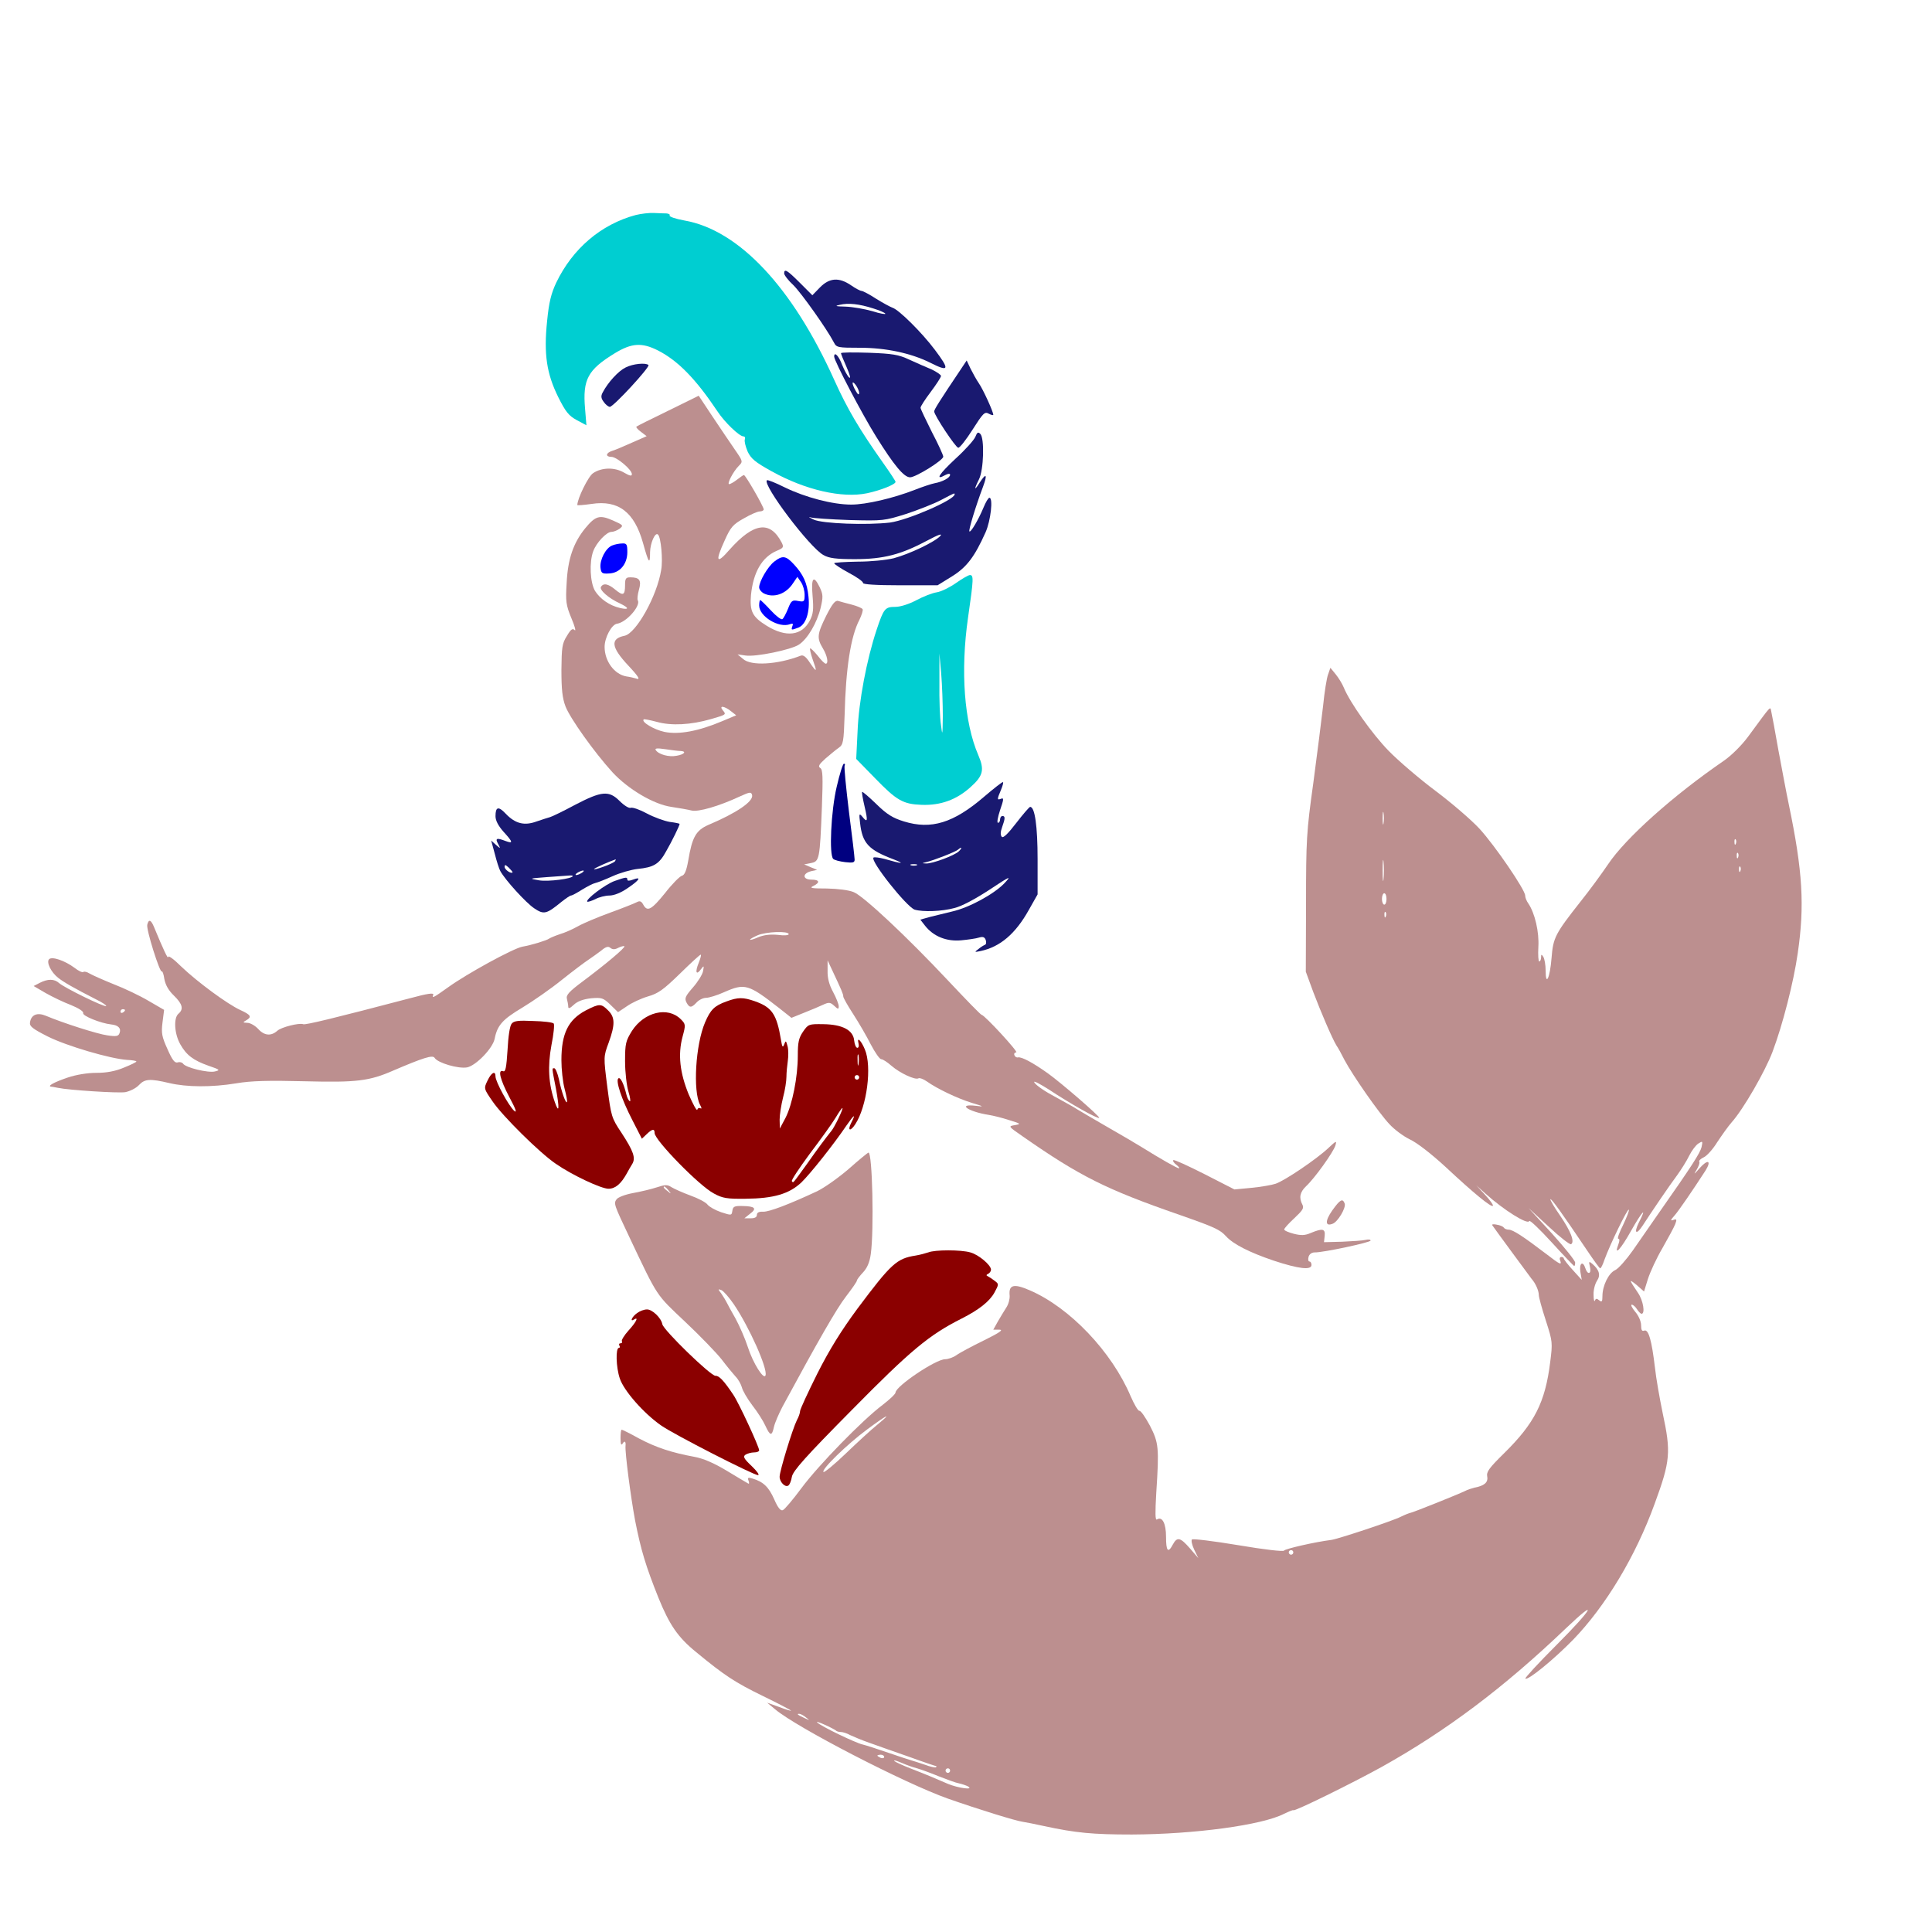<?xml version="1.0" encoding="UTF-8" standalone="no"?>
<svg
   xmlns:dc="http://purl.org/dc/elements/1.1/"
   xmlns:cc="http://creativecommons.org/ns#"
   xmlns:rdf="http://www.w3.org/1999/02/22-rdf-syntax-ns#"
   xmlns:svg="http://www.w3.org/2000/svg"
   xmlns="http://www.w3.org/2000/svg"
   xmlns:sodipodi="http://sodipodi.sourceforge.net/DTD/sodipodi-0.dtd"
   xmlns:inkscape="http://www.inkscape.org/namespaces/inkscape"
   version="1.0"
   width="850pt"
   height="850pt"
   viewBox="0 0 850 850"
   preserveAspectRatio="xMidYMid meet"
   id="svg50"
   sodipodi:docname="24 #28169.svg"
   inkscape:version="0.92.2 5c3e80d, 2017-08-06">
  <defs
     id="defs54" />
  <sodipodi:namedview
     pagecolor="#ffffff"
     bordercolor="#666666"
     borderopacity="1"
     objecttolerance="10"
     gridtolerance="10"
     guidetolerance="10"
     inkscape:pageopacity="0"
     inkscape:pageshadow="2"
     inkscape:window-width="1920"
     inkscape:window-height="978"
     id="namedview52"
     showgrid="false"
     inkscape:zoom="0.41647059"
     inkscape:cx="465.34158"
     inkscape:cy="486.91035"
     inkscape:window-x="0"
     inkscape:window-y="1"
     inkscape:window-maximized="1"
     inkscape:current-layer="svg50" />
  <g
     transform="translate(0,850) scale(0.1,-0.1)"
     fill="#000000"
     stroke="none"
     id="g48">
    <path
       d="M0 4250 l0 -4250 4250 0 4250 0 0 4250 0 4250 -4250 0 -4250 0 0 -4250z m2991 3405 c97 -33 349 -160 369 -186 14 -17 21 -18 65 -10 35 7 75 5 133 -4 46 -8 89 -12 96 -9 7 3 28 -6 47 -18 19 -13 51 -32 72 -43 21 -11 81 -53 134 -92 91 -69 131 -91 103 -58 -7 8 -9 15 -4 15 18 -1 109 -140 169 -260 l23 -45 20 46 c34 78 37 76 96 -73 14 -36 26 -72 26 -78 0 -26 53 -108 66 -103 8 3 15 -7 19 -31 4 -19 16 -42 26 -52 26 -24 25 -33 -23 -103 -37 -56 -41 -68 -46 -139 -4 -72 -3 -76 12 -57 15 19 16 18 11 -20 -2 -22 -7 -78 -10 -124 -4 -53 -13 -97 -25 -121 -37 -73 -71 -212 -78 -320 -10 -149 15 -579 36 -616 8 -14 13 -7 30 37 17 47 23 54 43 51 13 -2 28 -7 32 -11 5 -5 12 -53 18 -107 11 -123 20 -168 29 -157 4 4 15 29 24 56 10 26 21 47 25 47 34 0 90 -134 98 -232 3 -43 10 -78 14 -78 5 0 9 8 9 18 0 9 5 24 11 32 19 27 1 -106 -26 -191 -13 -43 -38 -106 -55 -139 -24 -47 -27 -60 -15 -60 27 0 16 -16 -48 -76 -54 -51 -74 -62 -142 -83 -44 -13 -82 -26 -84 -27 -8 -7 116 -163 193 -243 86 -89 266 -229 356 -278 145 -79 209 -117 351 -209 36 -24 119 -71 183 -105 136 -71 147 -72 261 -15 48 25 102 65 172 131 81 76 107 95 123 90 29 -9 42 -38 30 -70 -5 -14 -10 -39 -10 -55 0 -16 -16 -59 -35 -96 -41 -79 -42 -86 -12 -75 12 5 26 9 30 9 4 0 42 12 83 27 l75 27 19 -22 c28 -32 25 -57 -11 -89 -28 -26 -29 -31 -17 -50 12 -20 19 -22 66 -16 42 5 53 3 58 -9 9 -23 -26 -147 -48 -172 -10 -11 -18 -24 -18 -28 0 -5 -11 -17 -25 -28 -15 -11 -25 -30 -25 -44 0 -37 -15 -59 -56 -84 -30 -19 -45 -22 -98 -17 -33 3 -70 9 -81 13 -18 7 -19 6 -5 -10 14 -18 13 -18 -20 -11 -42 9 -132 46 -222 91 -37 19 -78 34 -91 34 -24 0 -129 49 -177 83 -13 9 -30 17 -37 17 -23 0 -13 -17 17 -30 17 -7 30 -16 30 -21 0 -11 -13 -12 -26 0 -5 5 -45 22 -89 39 -129 49 -384 171 -515 245 -25 14 -63 36 -85 48 -22 12 -97 59 -166 105 -124 81 -161 97 -310 129 -9 2 -58 24 -109 50 -51 25 -99 44 -105 41 -7 -2 -15 -18 -18 -36 -7 -32 10 -541 18 -549 8 -7 89 31 105 50 26 31 103 42 173 24 70 -18 109 -40 153 -87 33 -34 74 -104 74 -125 0 -21 42 -41 106 -52 123 -19 234 -99 353 -254 78 -101 117 -162 152 -237 11 -25 26 -56 34 -70 30 -56 66 -191 76 -285 15 -142 15 -145 52 -160 53 -21 178 -40 185 -28 5 8 39 9 116 3 71 -6 116 -6 128 1 10 5 22 7 27 4 5 -3 44 2 88 9 43 8 114 18 158 21 139 11 259 44 276 76 5 11 17 19 27 19 9 0 28 9 42 20 14 11 28 20 32 20 19 0 237 151 261 180 34 40 76 120 92 175 7 23 21 44 33 50 11 5 28 25 36 45 26 62 28 103 6 171 -11 35 -20 82 -20 104 0 51 -38 159 -80 229 -19 31 -146 170 -294 323 -148 152 -274 290 -290 318 -16 28 -44 67 -62 87 -18 20 -43 56 -54 79 -12 23 -35 60 -52 83 -23 32 -29 35 -23 16 23 -85 126 -265 207 -363 22 -27 38 -50 36 -53 -15 -15 -195 249 -250 366 -36 78 -98 253 -98 278 0 9 -12 62 -26 117 -86 337 -87 504 -9 900 14 66 29 154 35 195 7 41 22 99 36 128 32 72 57 215 57 337 l1 100 13 -80 c23 -150 31 -182 67 -256 32 -68 55 -94 288 -325 150 -149 292 -280 348 -322 52 -38 109 -85 126 -103 78 -83 116 -183 120 -309 2 -47 3 -91 4 -98 1 -29 20 2 20 33 0 18 14 68 31 110 64 161 158 275 369 445 58 47 187 166 288 264 164 161 187 187 220 255 31 64 37 90 43 166 l6 90 2 -85 c2 -140 18 -164 52 -82 11 26 27 60 36 75 8 16 19 41 23 55 l8 27 1 -25 c0 -14 -11 -52 -25 -85 -50 -118 -58 -153 -44 -212 6 -30 22 -78 35 -106 37 -85 83 -284 91 -394 3 -57 10 -103 15 -103 12 0 12 -187 0 -194 -5 -3 -12 -63 -15 -133 -11 -207 -53 -505 -88 -618 -37 -118 -126 -306 -177 -371 -88 -114 -230 -309 -285 -393 -76 -115 -101 -176 -117 -284 -9 -62 -8 -79 4 -103 21 -42 74 -227 88 -309 7 -44 10 -121 6 -210 -10 -226 -70 -433 -184 -625 -49 -83 -85 -123 -282 -321 -143 -143 -264 -254 -331 -304 -58 -43 -107 -81 -110 -85 -20 -27 -340 -224 -455 -279 -38 -19 -81 -40 -95 -47 -37 -18 -258 -93 -294 -100 -17 -2 -55 -14 -84 -25 -30 -10 -57 -17 -62 -14 -5 3 -30 1 -57 -5 -127 -26 -426 -34 -612 -16 -91 9 -176 16 -190 15 -44 -1 200 -50 261 -52 32 -1 58 -6 58 -11 0 -12 -127 0 -265 25 -60 11 -134 24 -163 29 -89 15 -283 77 -467 147 -125 49 -468 219 -485 241 -3 4 -21 16 -40 26 -305 168 -302 166 -446 305 -76 73 -140 128 -142 122 -2 -6 -21 4 -43 22 -41 34 -50 50 -21 40 16 -6 16 -5 1 13 -47 57 -107 202 -155 373 -36 126 -36 127 -40 371 -4 216 -7 253 -25 309 -28 82 -24 222 8 292 25 55 85 116 136 136 32 13 36 18 25 31 -16 19 -88 147 -129 230 -31 63 -33 86 -4 62 20 -17 19 -8 -6 34 -20 35 -66 72 -76 62 -3 -3 -18 3 -32 13 -14 10 -60 35 -101 56 -159 79 -302 218 -368 358 -17 35 -38 67 -47 71 -32 12 -153 6 -189 -9 -20 -9 -65 -18 -99 -20 -34 -3 -114 -13 -177 -21 -90 -13 -144 -15 -250 -8 -74 5 -196 7 -272 6 -75 -2 -162 2 -195 8 -121 23 -140 25 -203 25 -63 0 -124 -7 -224 -26 -69 -13 -111 -11 -185 7 -88 22 -141 50 -141 73 0 15 22 26 115 57 63 20 115 40 115 43 0 3 -15 6 -33 7 -45 1 -162 61 -214 110 -35 33 -43 47 -43 76 0 21 9 46 21 62 l21 26 -34 48 c-19 26 -37 52 -41 59 -5 7 12 17 48 28 46 15 55 22 55 41 0 33 46 66 85 61 47 -7 190 -51 193 -60 2 -4 53 -32 113 -62 88 -44 109 -51 109 -37 0 9 -7 25 -15 35 -7 10 -19 41 -25 69 -15 62 2 158 33 185 19 17 20 17 31 0 71 -116 95 -143 169 -198 44 -32 110 -70 147 -85 64 -25 85 -41 144 -106 22 -25 32 -28 86 -28 66 0 200 27 200 39 0 10 -59 20 -125 22 -95 2 0 19 130 23 66 2 143 9 170 16 28 6 64 13 80 15 36 5 286 93 299 106 6 5 16 9 23 9 7 0 42 14 78 30 36 17 68 30 72 30 8 0 109 46 143 65 29 16 38 35 16 35 -49 0 -164 158 -191 264 -20 74 -19 102 5 153 10 24 22 70 26 103 3 33 13 65 20 71 8 6 14 19 14 28 0 10 9 16 25 16 19 0 24 -4 19 -18 -17 -54 49 -157 101 -157 40 0 37 15 -10 48 -24 17 -51 46 -61 64 l-16 33 43 -42 c53 -51 111 -61 156 -27 40 30 75 107 80 178 5 55 3 65 -20 91 -36 43 -72 137 -92 238 -16 82 -16 113 1 181 5 22 3 32 -12 43 -17 13 -17 14 3 28 78 55 64 83 -31 59 -27 -6 -28 -6 -17 15 7 12 31 31 55 43 l43 21 7 105 c12 202 12 202 -39 252 -48 47 -52 59 -33 90 11 18 14 18 30 3 17 -15 18 -15 18 0 0 14 5 15 26 7 45 -18 54 -13 54 28 0 25 12 63 35 105 19 36 35 74 35 85 0 11 -32 46 -81 86 -93 78 -158 162 -190 244 -18 47 -22 78 -22 172 -1 124 6 156 57 260 61 127 247 294 376 337 79 27 206 30 271 8z m654 -195 c3 -5 2 -10 -4 -10 -5 0 -13 5 -16 10 -3 6 -2 10 4 10 5 0 13 -4 16 -10z m-978 -5357 c-3 -10 -5 -4 -5 12 0 17 2 24 5 18 2 -7 2 -21 0 -30z m10 -75 c-2 -13 -4 -5 -4 17 -1 22 1 32 4 23 2 -10 2 -28 0 -40z m10 -75 c-3 -10 -5 -4 -5 12 0 17 2 24 5 18 2 -7 2 -21 0 -30z m2363 -1643 c0 -5 -11 -10 -25 -10 -14 0 -25 5 -25 10 0 6 11 10 25 10 14 0 25 -4 25 -10z"
       id="path4"
       style="fill:none" />
    <path
       d="M2797 7554 c-153 -41 -278 -148 -350 -298 -22 -47 -32 -86 -40 -169 -15 -145 -2 -231 49 -334 32 -64 46 -82 81 -101 l43 -23 -6 73 c-11 129 12 171 131 244 74 45 119 48 190 12 88 -45 166 -125 261 -267 32 -49 97 -111 115 -111 6 0 9 -6 6 -13 -3 -8 3 -31 12 -53 15 -32 33 -47 105 -87 149 -83 311 -120 421 -97 61 13 125 39 125 50 0 4 -24 40 -53 81 -107 151 -159 240 -216 366 -184 409 -420 661 -660 703 -39 7 -68 17 -65 22 3 4 -3 8 -13 9 -10 0 -35 1 -56 2 -20 1 -56 -3 -80 -9z"
       id="path6"
       style="fill:#00ced1" />
    <path
       d="M3450 7297 c0 -7 18 -31 41 -52 36 -36 148 -194 178 -252 11 -22 18 -23 114 -23 115 0 225 -24 308 -65 85 -43 89 -33 22 56 -57 76 -158 176 -186 185 -11 4 -44 22 -73 40 -29 19 -58 34 -63 34 -6 0 -27 11 -47 25 -53 36 -95 33 -137 -10 l-33 -34 -54 54 c-56 56 -70 65 -70 42z m392 -154 c26 -8 50 -18 53 -23 3 -4 -23 0 -57 11 -35 10 -88 19 -118 20 -45 1 -49 3 -25 8 37 9 85 4 147 -16z"
       id="path8"
       style="fill:#191970" />
    <path
       d="M3700 6946 c0 -3 11 -31 25 -62 14 -32 19 -51 11 -45 -7 6 -21 31 -31 56 -15 40 -35 60 -35 36 0 -19 125 -257 184 -351 79 -127 123 -180 150 -180 25 0 146 75 146 91 0 6 -22 55 -50 108 -27 54 -50 102 -50 107 0 6 20 37 45 70 24 32 45 64 45 70 0 5 -19 18 -42 29 -24 10 -68 29 -98 43 -47 22 -73 26 -177 30 -68 2 -123 2 -123 -2z m80 -175 c-1 -10 -6 -7 -15 9 -19 33 -18 50 0 26 8 -11 15 -27 15 -35z"
       id="path10"
       style="fill:#191970" />
    <path
       d="M4229 6878 c-96 -143 -119 -180 -119 -188 0 -17 95 -160 106 -160 7 0 35 36 63 80 46 72 53 80 71 70 11 -6 20 -8 20 -5 0 14 -45 112 -63 138 -11 16 -27 45 -37 65 l-17 36 -24 -36z"
       id="path12"
       style="fill:#191970" />
    <path
       d="M2752 6883 c-31 -15 -77 -65 -100 -109 -9 -16 -8 -26 4 -42 8 -12 21 -22 27 -22 16 0 178 176 170 184 -12 11 -68 6 -101 -11z"
       id="path14"
       style="fill:#191970" />
    <path
       d="M2940 6693 c-74 -36 -137 -67 -140 -70 -3 -2 6 -13 20 -23 l25 -19 -66 -29 c-36 -16 -75 -33 -87 -36 -27 -9 -29 -26 -2 -26 23 0 90 -56 90 -76 0 -10 -9 -8 -35 7 -41 24 -98 23 -136 -3 -21 -14 -69 -112 -69 -140 0 -2 28 0 63 5 118 18 188 -36 226 -172 25 -90 31 -98 31 -40 1 41 23 90 35 77 13 -12 22 -111 14 -155 -18 -115 -110 -279 -161 -290 -64 -13 -60 -50 17 -132 46 -49 54 -64 33 -56 -7 2 -26 7 -42 9 -53 9 -96 67 -96 130 0 41 31 99 55 102 41 6 105 79 91 103 -3 4 -1 25 5 46 12 42 3 55 -38 55 -19 0 -23 -5 -23 -33 0 -46 -8 -50 -42 -22 -32 27 -53 31 -64 13 -8 -13 33 -50 84 -73 41 -20 41 -29 0 -20 -46 11 -87 39 -110 75 -22 37 -26 127 -8 175 14 38 59 85 80 85 9 0 25 6 36 14 18 14 16 16 -29 36 -59 26 -77 21 -123 -35 -51 -63 -76 -134 -81 -240 -5 -81 -3 -97 21 -155 15 -35 21 -59 14 -52 -9 9 -17 3 -34 -26 -21 -33 -23 -50 -24 -149 0 -86 4 -124 18 -161 20 -52 126 -201 206 -289 69 -75 182 -142 260 -153 33 -5 74 -12 89 -16 29 -7 120 19 212 62 44 20 50 21 54 6 6 -28 -67 -78 -192 -131 -55 -24 -72 -54 -89 -157 -8 -45 -16 -64 -28 -67 -9 -2 -43 -36 -74 -76 -60 -74 -78 -84 -96 -51 -8 15 -15 18 -28 11 -9 -5 -62 -26 -117 -46 -55 -20 -119 -47 -142 -60 -23 -13 -59 -29 -80 -35 -21 -7 -42 -16 -48 -20 -9 -7 -76 -28 -117 -35 -41 -8 -244 -119 -327 -179 -63 -45 -72 -50 -65 -33 4 10 -22 7 -103 -15 -335 -88 -459 -118 -469 -114 -17 7 -97 -13 -114 -29 -27 -24 -57 -22 -84 8 -14 15 -35 27 -48 27 -20 1 -21 2 -5 11 26 15 21 24 -25 45 -57 26 -190 124 -261 192 -32 32 -57 50 -57 42 0 -13 -21 31 -63 133 -13 31 -23 34 -29 9 -6 -20 56 -215 64 -206 3 2 8 -12 11 -33 5 -26 18 -50 42 -73 38 -37 44 -60 20 -80 -22 -19 -18 -88 8 -134 27 -48 57 -71 125 -95 50 -17 52 -19 27 -25 -29 -7 -130 17 -140 35 -4 5 -14 8 -23 5 -13 -4 -24 10 -45 58 -25 55 -28 71 -22 118 l7 55 -69 40 c-37 22 -106 55 -153 73 -47 19 -94 40 -106 47 -11 7 -23 10 -27 7 -4 -4 -21 4 -39 18 -43 32 -99 51 -112 38 -13 -13 8 -57 40 -82 24 -19 69 -45 167 -95 27 -13 47 -27 44 -29 -6 -7 -185 81 -207 101 -21 19 -50 19 -85 1 l-27 -14 53 -31 c30 -17 80 -41 112 -53 34 -14 55 -28 53 -35 -5 -12 77 -45 123 -50 31 -3 45 -17 37 -38 -5 -14 -14 -16 -54 -10 -44 6 -194 54 -270 86 -38 16 -65 5 -70 -29 -3 -17 11 -28 78 -62 84 -42 275 -98 349 -103 22 -1 41 -4 41 -7 0 -3 -25 -15 -55 -27 -38 -16 -76 -23 -121 -23 -39 0 -89 -8 -127 -21 -59 -20 -92 -38 -71 -40 5 0 18 -3 29 -5 47 -10 263 -24 296 -19 20 4 47 17 60 31 26 28 49 29 134 9 76 -18 186 -19 295 -1 64 11 141 13 300 9 229 -6 285 1 390 47 131 56 174 70 182 56 13 -22 104 -49 143 -42 39 8 112 83 121 125 12 61 35 86 122 138 48 29 127 84 175 123 49 39 101 78 115 87 15 10 40 28 56 40 21 18 32 21 41 13 10 -8 20 -8 35 0 12 6 24 9 27 7 5 -6 -82 -79 -185 -156 -59 -44 -72 -59 -68 -75 3 -12 6 -27 6 -35 0 -10 7 -8 25 9 16 15 41 24 75 28 47 4 54 2 85 -28 l34 -33 39 26 c21 15 62 34 92 43 46 13 69 30 141 100 47 46 88 84 92 84 3 0 -1 -16 -9 -36 -17 -41 -11 -57 10 -28 13 17 14 17 9 -9 -3 -15 -23 -47 -45 -72 -33 -38 -37 -47 -28 -65 13 -25 22 -25 45 0 10 11 29 20 41 20 13 0 49 11 80 25 91 40 106 36 243 -71 l53 -42 57 23 c31 12 68 28 83 35 24 11 31 11 48 -5 17 -16 20 -16 20 -2 0 9 -11 37 -25 63 -17 31 -25 62 -24 93 l0 46 21 -45 c39 -83 48 -103 48 -114 0 -6 20 -41 44 -78 24 -37 59 -97 77 -133 19 -36 39 -65 46 -65 7 0 27 -13 45 -29 37 -32 105 -64 119 -55 5 3 21 -3 37 -14 45 -32 133 -74 197 -94 54 -16 56 -18 18 -13 -85 10 -33 -26 57 -40 19 -3 60 -13 90 -23 52 -16 53 -17 25 -22 -30 -5 -30 -5 35 -50 250 -174 364 -232 690 -345 154 -54 178 -65 204 -94 32 -35 103 -71 209 -107 112 -37 167 -43 167 -19 0 8 -4 15 -9 15 -5 0 -7 9 -4 20 3 12 14 20 27 20 37 -1 246 44 246 52 0 5 -10 6 -22 3 -13 -3 -59 -6 -103 -8 l-80 -2 3 28 c3 31 -9 34 -60 13 -27 -12 -44 -12 -76 -4 -23 6 -42 14 -42 19 0 5 20 27 45 50 36 34 43 44 35 59 -16 31 -11 55 16 81 38 35 120 150 129 179 7 23 4 22 -31 -11 -52 -49 -191 -143 -232 -157 -18 -6 -66 -14 -107 -18 l-74 -7 -131 67 c-73 37 -134 65 -138 62 -3 -4 3 -13 14 -21 10 -8 15 -15 11 -15 -8 0 -77 39 -167 95 -19 12 -84 50 -145 85 -60 35 -121 70 -135 79 -22 14 -39 23 -115 65 -40 22 -75 48 -75 56 0 5 29 -11 64 -33 95 -63 216 -131 222 -125 5 5 -166 153 -226 196 -66 47 -115 73 -131 70 -6 -2 -14 3 -16 10 -3 6 1 12 8 12 12 0 -139 164 -152 165 -4 0 -70 68 -147 150 -182 194 -372 372 -416 390 -21 9 -70 15 -118 16 -67 0 -79 2 -60 11 31 15 28 28 -8 28 -39 0 -41 27 -2 37 l27 6 -29 12 -28 12 30 6 c37 7 39 16 48 246 5 133 4 165 -7 172 -11 7 -6 16 23 42 20 17 46 39 58 47 20 14 22 25 26 145 5 205 27 346 65 418 10 21 17 42 14 47 -3 5 -25 14 -48 20 -23 6 -50 13 -59 16 -13 4 -26 -12 -53 -65 -40 -81 -42 -98 -15 -143 20 -33 26 -68 13 -68 -5 0 -21 16 -36 36 -16 19 -31 34 -33 31 -2 -2 3 -23 11 -47 21 -58 19 -61 -11 -17 -18 28 -30 37 -42 32 -101 -39 -218 -46 -253 -14 l-24 20 35 -5 c44 -7 200 25 235 48 38 25 79 95 95 160 12 50 11 61 -3 91 -28 58 -39 44 -32 -37 5 -59 3 -79 -12 -108 -35 -67 -104 -76 -190 -23 -63 39 -75 63 -69 135 10 100 48 167 114 195 29 12 31 16 21 36 -51 98 -123 88 -229 -31 -58 -67 -65 -54 -21 42 25 56 36 69 83 95 29 17 61 31 71 31 9 0 17 4 17 9 0 12 -80 151 -87 151 -3 0 -16 -9 -30 -20 -14 -11 -30 -20 -35 -20 -11 0 18 56 42 80 19 19 19 20 -17 72 -20 29 -64 94 -98 145 l-61 92 -134 -66z m276 -1322 l23 -18 -62 -26 c-104 -44 -190 -60 -254 -47 -46 10 -103 44 -91 55 2 2 28 -3 58 -11 64 -18 150 -13 237 12 69 20 69 20 53 39 -18 22 6 20 36 -4z m-223 -175 c29 -1 19 -15 -16 -21 -34 -7 -80 6 -92 25 -5 8 6 9 41 4 27 -4 57 -8 67 -8z m477 -806 c0 -5 -20 -7 -48 -3 -32 3 -60 0 -85 -10 -20 -9 -37 -14 -37 -11 0 3 15 11 33 19 36 16 137 20 137 5z m-2920 -334 c0 -3 -4 -8 -10 -11 -5 -3 -10 -1 -10 4 0 6 5 11 10 11 6 0 10 -2 10 -4z"
       id="path16"
       style="fill:#bc8f8f" />
    <path
       d="M4291 6578 c-5 -13 -44 -57 -87 -96 -73 -68 -92 -98 -45 -72 13 7 21 7 21 1 0 -13 -34 -31 -68 -37 -15 -3 -54 -16 -87 -29 -95 -37 -214 -65 -280 -65 -82 0 -203 32 -293 76 -40 20 -75 34 -78 31 -20 -20 189 -297 249 -329 24 -14 56 -18 138 -18 126 0 203 20 319 82 47 25 68 33 57 20 -24 -26 -134 -79 -205 -98 -32 -8 -101 -15 -159 -15 -57 -1 -103 -4 -103 -7 0 -4 29 -23 64 -42 36 -19 64 -39 63 -45 -1 -6 55 -10 163 -10 l165 0 63 39 c66 41 100 87 148 194 23 52 34 152 17 152 -5 0 -16 -19 -26 -43 -21 -51 -56 -111 -62 -105 -5 4 28 112 60 197 20 54 14 62 -14 19 -25 -40 -27 -33 -4 13 21 41 25 181 6 200 -10 10 -14 7 -22 -13z m-91 -253 c0 -24 -205 -113 -284 -124 -101 -12 -298 -5 -336 13 -19 9 -26 13 -15 10 11 -4 88 -9 172 -12 149 -4 154 -3 250 27 54 18 123 45 153 61 61 32 60 32 60 25z"
       id="path18"
       style="fill:#191970" />
    <path
       d="M2693 6100 c-28 -11 -55 -63 -51 -98 3 -24 7 -27 38 -25 47 2 80 41 80 94 0 34 -3 39 -22 38 -13 0 -33 -4 -45 -9z"
       id="path20"
       style="fill:#0000ff" />
    <path
       d="M3406 6029 c-28 -22 -66 -87 -66 -113 0 -9 9 -20 19 -26 44 -23 99 -4 130 44 l19 28 16 -23 c9 -13 16 -38 16 -56 0 -30 -2 -32 -29 -27 -25 5 -30 2 -44 -34 -9 -22 -20 -43 -25 -46 -6 -3 -28 14 -51 39 -23 25 -44 45 -46 45 -3 0 -5 -11 -5 -24 0 -48 87 -101 136 -82 12 4 15 2 10 -9 -6 -18 -5 -18 27 -6 33 13 51 69 44 136 -6 61 -23 98 -65 143 -35 38 -50 39 -86 11z"
       id="path22"
       style="fill:#0000ff" />
    <path
       d="M4206 5935 c-27 -19 -65 -38 -85 -41 -20 -3 -60 -19 -90 -35 -32 -17 -70 -29 -92 -29 -45 0 -51 -7 -82 -100 -44 -132 -79 -317 -84 -447 l-6 -122 83 -85 c95 -98 123 -114 205 -117 83 -3 153 22 215 78 56 50 62 76 34 141 -62 144 -79 369 -45 605 25 172 25 187 8 187 -6 0 -34 -16 -61 -35z m-58 -585 c-1 -86 -2 -90 -8 -40 -5 30 -8 114 -7 185 l0 130 8 -90 c4 -49 7 -133 7 -185z"
       id="path24"
       style="fill:#00ced1" />
    <path
       d="M5843 5533 c-6 -16 -16 -78 -22 -139 -7 -60 -26 -212 -43 -339 -30 -214 -32 -250 -32 -530 l-1 -300 33 -90 c33 -87 83 -204 102 -235 6 -8 22 -37 36 -65 36 -67 149 -230 197 -281 21 -23 61 -53 90 -67 32 -15 95 -64 158 -122 123 -115 200 -178 207 -170 3 3 -12 24 -34 48 l-39 42 40 -36 c81 -73 187 -139 193 -121 2 6 46 -36 99 -94 52 -57 97 -104 99 -104 2 0 4 7 4 15 0 9 -46 66 -102 128 l-103 112 89 -82 c49 -46 93 -80 98 -77 17 10 -1 57 -49 127 -26 37 -44 69 -42 71 4 4 49 -58 162 -226 29 -43 54 -78 57 -78 4 0 12 17 19 38 24 66 101 225 107 220 3 -3 -9 -33 -25 -67 -17 -34 -27 -61 -21 -61 6 0 6 -9 0 -25 -21 -55 11 -21 56 60 48 85 73 112 34 36 -23 -47 -11 -56 17 -13 36 56 119 178 152 222 18 25 42 63 53 86 11 22 29 46 40 53 19 12 20 11 14 -16 -7 -27 -43 -83 -184 -284 -37 -53 -90 -130 -118 -170 -29 -41 -63 -80 -78 -87 -29 -13 -56 -69 -56 -114 0 -25 -3 -28 -14 -19 -11 9 -15 9 -19 -1 -3 -7 -6 4 -6 25 -1 21 6 48 15 62 17 25 10 49 -21 75 -14 12 -16 11 -10 -13 8 -32 -10 -38 -20 -7 -11 35 -28 23 -22 -16 l6 -35 -39 43 c-22 24 -39 46 -40 51 0 4 -5 7 -11 7 -6 0 -9 -7 -5 -15 8 -23 0 -19 -61 28 -101 77 -147 107 -165 107 -9 0 -19 4 -22 9 -3 5 -17 11 -31 13 -13 3 -22 2 -20 -2 7 -11 163 -223 173 -236 18 -20 32 -53 32 -71 0 -10 14 -61 31 -113 30 -93 30 -97 19 -184 -22 -176 -69 -268 -202 -399 -66 -65 -79 -82 -75 -103 5 -26 -13 -41 -56 -49 -12 -3 -31 -9 -42 -15 -31 -15 -218 -90 -237 -95 -9 -2 -29 -10 -45 -18 -35 -18 -276 -98 -306 -102 -72 -9 -203 -39 -208 -47 -3 -5 -84 4 -202 24 -108 18 -199 29 -203 25 -4 -4 0 -24 10 -45 l18 -37 -37 43 c-42 48 -56 52 -75 17 -21 -40 -30 -30 -30 34 0 59 -17 91 -40 76 -8 -5 -8 29 -3 117 13 199 11 220 -28 296 -20 37 -40 66 -46 65 -6 -1 -23 28 -39 65 -83 195 -267 389 -443 465 -71 31 -94 25 -89 -23 1 -15 -5 -38 -15 -53 -9 -14 -26 -42 -37 -61 l-20 -36 27 0 c19 0 1 -13 -68 -47 -51 -25 -106 -54 -121 -65 -14 -10 -37 -18 -50 -18 -41 0 -216 -118 -218 -146 0 -7 -26 -31 -57 -55 -88 -66 -282 -265 -357 -366 -37 -50 -74 -94 -82 -97 -10 -4 -22 11 -38 48 -24 54 -48 77 -95 91 -20 6 -23 4 -18 -9 4 -10 3 -15 -1 -13 -4 2 -46 27 -94 56 -58 35 -105 55 -145 62 -97 18 -165 40 -241 80 -39 22 -74 39 -77 39 -3 0 -5 -17 -5 -37 0 -28 3 -34 10 -23 8 13 14 8 12 -11 -3 -28 23 -226 42 -328 26 -132 47 -201 103 -341 48 -118 85 -173 165 -238 126 -104 172 -134 295 -194 68 -33 123 -62 123 -64 0 -2 -24 5 -52 16 l-53 19 35 -29 c96 -81 571 -326 760 -393 137 -48 299 -98 329 -102 13 -2 55 -10 95 -19 139 -30 213 -37 386 -37 273 1 572 41 669 91 23 11 41 18 41 16 0 -9 264 121 390 191 283 158 536 348 807 607 150 143 121 89 -37 -69 -79 -79 -142 -147 -139 -150 10 -10 125 84 210 171 143 148 275 367 359 599 69 188 72 226 35 398 -13 63 -29 153 -34 200 -14 118 -28 170 -47 163 -10 -4 -14 2 -14 24 0 16 -11 42 -26 59 -14 17 -21 31 -15 31 6 0 16 -9 23 -20 7 -11 16 -20 20 -20 17 0 7 59 -15 91 -41 61 -42 64 -7 36 l33 -29 17 55 c10 31 38 92 64 136 25 44 51 92 56 105 8 21 7 24 -8 19 -14 -5 -13 -1 4 18 19 21 83 115 138 200 27 44 9 50 -27 9 -24 -28 -27 -29 -13 -7 9 15 15 31 12 36 -3 4 6 13 19 19 14 6 41 36 60 67 20 30 48 70 64 88 51 57 147 224 179 309 45 119 93 307 111 433 31 211 22 362 -39 655 -11 52 -31 160 -46 240 -14 80 -28 155 -31 168 -6 25 6 38 -103 -110 -29 -39 -74 -83 -106 -105 -223 -153 -432 -340 -509 -455 -27 -40 -81 -114 -121 -164 -112 -142 -121 -159 -128 -249 -7 -88 -26 -128 -26 -54 0 24 -5 51 -10 59 -8 13 -10 12 -10 -2 0 -10 -4 -18 -8 -18 -4 0 -6 29 -4 64 4 65 -15 148 -44 191 -8 11 -14 26 -14 35 0 25 -133 220 -201 294 -35 38 -122 113 -194 167 -71 53 -164 133 -206 176 -72 74 -170 212 -197 278 -7 17 -23 43 -36 59 l-23 28 -10 -29z m244 -655 c-2 -13 -4 -3 -4 22 0 25 2 35 4 23 2 -13 2 -33 0 -45z m1550 -90 c-3 -8 -6 -5 -6 6 -1 11 2 17 5 13 3 -3 4 -12 1 -19z m10 -60 c-3 -8 -6 -5 -6 6 -1 11 2 17 5 13 3 -3 4 -12 1 -19z m-1560 -95 c-2 -21 -4 -4 -4 37 0 41 2 58 4 38 2 -21 2 -55 0 -75z m1570 35 c-3 -8 -6 -5 -6 6 -1 11 2 17 5 13 3 -3 4 -12 1 -19z m-1557 -123 c0 -14 -4 -25 -10 -25 -5 0 -10 11 -10 25 0 14 5 25 10 25 6 0 10 -11 10 -25z m-3 -77 c-3 -8 -6 -5 -6 6 -1 11 2 17 5 13 3 -3 4 -12 1 -19z m-2237 -2236 c-25 -20 -87 -77 -138 -126 -51 -49 -96 -86 -99 -82 -11 10 104 122 192 187 89 66 114 78 45 21z m1830 -562 c0 -5 -4 -10 -10 -10 -5 0 -10 5 -10 10 0 6 5 10 10 10 6 0 10 -4 10 -10z m-2144 -726 c18 -14 18 -14 -6 -3 -31 14 -36 19 -24 19 6 0 19 -7 30 -16z m131 -57 c3 -4 13 -7 22 -7 9 0 28 -6 42 -14 15 -7 53 -23 85 -34 33 -12 110 -39 173 -61 63 -23 117 -41 119 -41 3 0 3 -2 0 -5 -3 -3 -25 2 -49 11 -24 8 -51 17 -59 19 -8 2 -53 17 -100 33 -47 16 -98 33 -115 37 -31 7 -183 80 -200 97 -5 5 9 1 33 -10 23 -10 45 -22 49 -25z m213 -117 c0 -5 -7 -7 -15 -4 -8 4 -15 8 -15 10 0 2 7 4 15 4 8 0 15 -4 15 -10z m145 -50 c17 -5 59 -20 95 -35 36 -14 76 -29 89 -31 14 -3 31 -9 39 -13 31 -18 -43 -8 -88 11 -25 11 -58 25 -75 32 -16 7 -57 23 -90 36 -33 13 -64 27 -70 32 -5 6 8 2 30 -7 22 -10 54 -21 70 -25z m145 -10 c0 -5 -4 -10 -10 -10 -5 0 -10 5 -10 10 0 6 5 10 10 10 6 0 10 -4 10 -10z"
       id="path26"
       style="fill:#bc8f8f" />
    <path
       d="M3681 5038 c-25 -106 -34 -300 -15 -317 5 -5 28 -11 52 -14 35 -4 42 -2 42 11 0 10 -11 104 -25 211 -13 107 -22 198 -19 203 3 4 1 8 -3 8 -5 0 -19 -46 -32 -102z"
       id="path28"
       style="fill:#000080" />
    <path
       d="M4330 4995 c-135 -116 -233 -146 -353 -109 -49 15 -75 31 -121 76 -33 32 -61 56 -63 54 -2 -2 3 -31 11 -65 15 -64 13 -73 -11 -43 -13 15 -14 12 -9 -29 10 -89 37 -118 148 -160 54 -21 36 -20 -40 2 -23 6 -45 9 -49 6 -15 -15 146 -217 181 -229 37 -11 120 -8 175 7 33 8 94 41 155 81 92 61 98 63 64 27 -47 -48 -154 -106 -228 -123 -30 -7 -74 -18 -98 -24 l-43 -12 21 -27 c37 -47 95 -70 159 -64 31 3 66 8 78 12 17 5 25 3 30 -11 3 -10 2 -19 -4 -21 -5 -2 -19 -10 -29 -19 -18 -13 -17 -14 11 -8 85 18 153 76 211 180 l39 69 0 155 c0 145 -12 231 -33 230 -4 -1 -31 -32 -61 -71 -36 -47 -57 -67 -63 -61 -7 7 -7 21 1 43 14 39 14 49 1 49 -5 0 -10 -7 -10 -15 0 -8 -4 -15 -9 -15 -6 0 -1 25 9 56 16 46 17 55 5 50 -19 -7 -19 -4 -1 39 8 19 12 35 8 34 -4 0 -41 -29 -82 -64z m-111 -240 c-19 -19 -117 -55 -144 -54 -20 1 -20 1 0 6 31 7 129 45 140 55 16 14 20 9 4 -7z m-186 -62 c-7 -2 -19 -2 -25 0 -7 3 -2 5 12 5 14 0 19 -2 13 -5z"
       id="path30"
       style="fill:#191970" />
    <path
       d="M2530 4959 c-52 -28 -102 -52 -110 -54 -8 -2 -35 -11 -59 -19 -54 -20 -94 -10 -136 34 -32 34 -45 31 -45 -11 0 -19 12 -42 35 -68 42 -46 44 -54 9 -41 -39 15 -46 12 -33 -12 12 -23 12 -23 -9 -5 l-21 19 16 -59 c8 -32 19 -66 24 -75 21 -39 113 -140 149 -164 43 -29 54 -26 120 28 19 15 38 28 42 28 5 0 27 12 49 26 23 14 48 27 58 29 9 2 43 15 76 30 33 15 83 29 110 32 71 7 95 21 126 78 26 45 59 113 59 120 0 2 -20 6 -44 9 -24 4 -70 21 -100 37 -31 17 -63 28 -71 25 -8 -3 -29 10 -49 30 -47 47 -79 44 -196 -17z m176 -248 c-4 -5 -27 -16 -53 -25 -25 -9 -43 -13 -39 -9 6 6 65 32 94 42 2 1 1 -3 -2 -8z m-451 -49 c-6 -8 -35 12 -35 24 0 11 4 10 18 -3 10 -10 18 -19 17 -21z m305 -2 c-8 -5 -19 -10 -25 -10 -5 0 -3 5 5 10 8 5 20 10 25 10 6 0 3 -5 -5 -10z m-40 -14 c0 -12 -109 -26 -149 -19 -45 8 -44 8 34 14 44 3 88 6 98 7 9 1 17 0 17 -2z"
       id="path32"
       style="fill:#191970" />
    <path
       d="M2704 4624 c-40 -14 -130 -82 -120 -91 2 -2 18 3 35 11 16 9 45 16 62 16 20 0 51 12 81 33 52 35 62 52 23 37 -16 -6 -25 -6 -25 0 0 12 -5 12 -56 -6z"
       id="path34"
       style="fill:#191970" />
    <path
       d="M3196 4094 c-53 -19 -70 -36 -94 -92 -42 -98 -54 -302 -22 -363 7 -12 8 -19 2 -15 -6 3 -12 1 -14 -6 -3 -7 -19 24 -38 67 -39 95 -48 176 -27 254 14 52 14 55 -8 77 -57 57 -161 32 -215 -52 -27 -44 -30 -55 -30 -133 0 -48 7 -108 15 -134 8 -26 10 -45 6 -42 -5 2 -12 16 -15 29 -12 49 -26 77 -35 72 -14 -9 13 -91 61 -184 l42 -82 21 20 c25 24 35 25 35 5 0 -31 197 -233 261 -266 38 -21 58 -24 139 -23 123 1 192 21 246 72 40 39 141 166 198 250 34 49 43 55 21 12 -18 -35 -4 -40 18 -6 51 78 74 254 42 329 -16 39 -36 58 -28 27 3 -11 1 -20 -5 -20 -6 0 -12 14 -14 32 -4 46 -52 71 -136 72 -64 1 -66 0 -89 -33 -19 -28 -23 -47 -23 -105 0 -95 -24 -215 -54 -274 l-25 -47 -1 39 c0 21 7 65 15 97 9 33 15 74 15 92 0 17 3 49 6 69 3 21 3 50 -1 65 -7 26 -8 26 -15 8 -6 -16 -9 -12 -14 20 -19 113 -39 143 -115 170 -52 18 -74 18 -125 -1z m581 -276 c-2 -13 -4 -5 -4 17 -1 22 1 32 4 23 2 -10 2 -28 0 -40z m3 -58 c0 -5 -4 -10 -10 -10 -5 0 -10 5 -10 10 0 6 5 10 10 10 6 0 10 -4 10 -10z m-91 -180 c-11 -23 -25 -48 -30 -54 -28 -35 -61 -79 -108 -146 -66 -91 -60 -85 -67 -77 -4 4 32 57 78 120 47 62 99 134 114 159 35 58 41 57 13 -2z"
       id="path36"
       style="fill:#8b0000" />
    <path
       d="M2578 4055 c-78 -41 -108 -102 -108 -219 0 -40 6 -96 14 -126 8 -30 13 -57 10 -59 -5 -6 -24 46 -35 101 -6 26 -15 48 -20 48 -11 0 -12 7 7 -90 16 -87 14 -113 -5 -59 -28 80 -32 158 -15 250 10 49 14 92 10 96 -4 5 -45 10 -90 11 -65 3 -85 1 -95 -12 -8 -9 -15 -56 -18 -115 -5 -78 -9 -98 -19 -94 -25 10 -15 -34 27 -114 28 -52 35 -72 21 -60 -24 22 -82 128 -82 151 0 27 -18 18 -35 -18 -17 -35 -17 -35 23 -93 44 -64 205 -224 277 -273 72 -50 200 -110 232 -110 30 0 55 21 81 68 6 12 17 30 23 40 17 27 6 57 -46 137 -45 67 -46 73 -63 202 -17 134 -17 134 6 196 29 80 28 112 -3 142 -30 30 -38 30 -97 0z"
       id="path38"
       style="fill:#8b0000" />
    <path
       d="M3735 3358 c-44 -38 -107 -83 -140 -99 -122 -57 -211 -91 -237 -90 -19 1 -28 -4 -28 -14 0 -10 -9 -15 -27 -15 l-28 0 25 20 c31 23 22 33 -32 34 -37 1 -43 -2 -46 -21 -3 -21 -4 -21 -50 -6 -26 9 -52 24 -59 33 -7 10 -41 28 -75 40 -35 13 -73 30 -84 37 -18 12 -28 11 -65 -1 -24 -8 -71 -19 -104 -25 -33 -6 -65 -18 -72 -27 -14 -19 -12 -23 57 -169 126 -266 115 -248 245 -371 66 -62 138 -137 160 -165 22 -29 50 -63 61 -75 12 -12 24 -34 28 -48 3 -14 24 -50 46 -79 22 -28 48 -69 57 -89 21 -46 29 -48 38 -6 4 18 21 57 37 88 154 285 240 435 280 486 26 34 48 65 48 70 0 4 12 20 27 36 18 19 29 44 34 80 15 106 7 449 -10 447 -3 0 -42 -32 -86 -71z m-794 -95 c13 -16 12 -17 -3 -4 -10 7 -18 15 -18 17 0 8 8 3 21 -13z m288 -502 c67 -99 149 -282 139 -312 -7 -22 -55 53 -78 125 -12 37 -37 94 -54 125 -18 31 -35 63 -39 71 -4 8 -14 25 -23 38 -16 21 -16 22 0 16 9 -4 34 -32 55 -63z"
       id="path40"
       style="fill:#bc8f8f" />
    <path
       d="M5861 3174 c-32 -46 -31 -71 2 -58 23 8 60 71 53 89 -9 24 -20 18 -55 -31z"
       id="path42"
       style="fill:#bc8f8f" />
    <path
       d="M4084 2990 c-12 -4 -37 -11 -56 -14 -83 -13 -107 -35 -256 -234 -70 -95 -122 -178 -176 -285 -42 -84 -76 -158 -76 -165 0 -8 -6 -26 -14 -40 -19 -38 -76 -224 -76 -249 0 -23 24 -48 38 -39 6 3 13 21 16 39 5 26 59 87 264 294 259 263 340 330 483 402 77 39 123 76 144 114 20 37 20 38 1 52 -10 8 -24 17 -30 20 -8 3 -7 7 2 11 6 3 12 11 12 18 0 20 -54 66 -91 76 -41 12 -156 12 -185 0z"
       id="path44"
       style="fill:#8b0000" />
    <path
       d="M2803 2723 c-22 -15 -34 -41 -13 -28 21 13 9 -12 -25 -49 -19 -21 -32 -43 -29 -47 3 -5 0 -9 -6 -9 -6 0 -8 -4 -5 -10 3 -5 3 -10 -2 -10 -15 0 -13 -85 4 -135 18 -54 105 -153 181 -206 53 -38 407 -219 427 -219 8 0 -5 18 -28 40 -35 33 -39 42 -27 50 8 5 25 10 38 10 12 0 22 4 22 9 0 16 -91 212 -114 245 -42 63 -63 84 -78 83 -20 -2 -229 201 -234 227 -5 28 -45 66 -68 65 -12 0 -31 -7 -43 -16z"
       id="path46"
       style="fill:#8b0000" />
  </g>
</svg>
